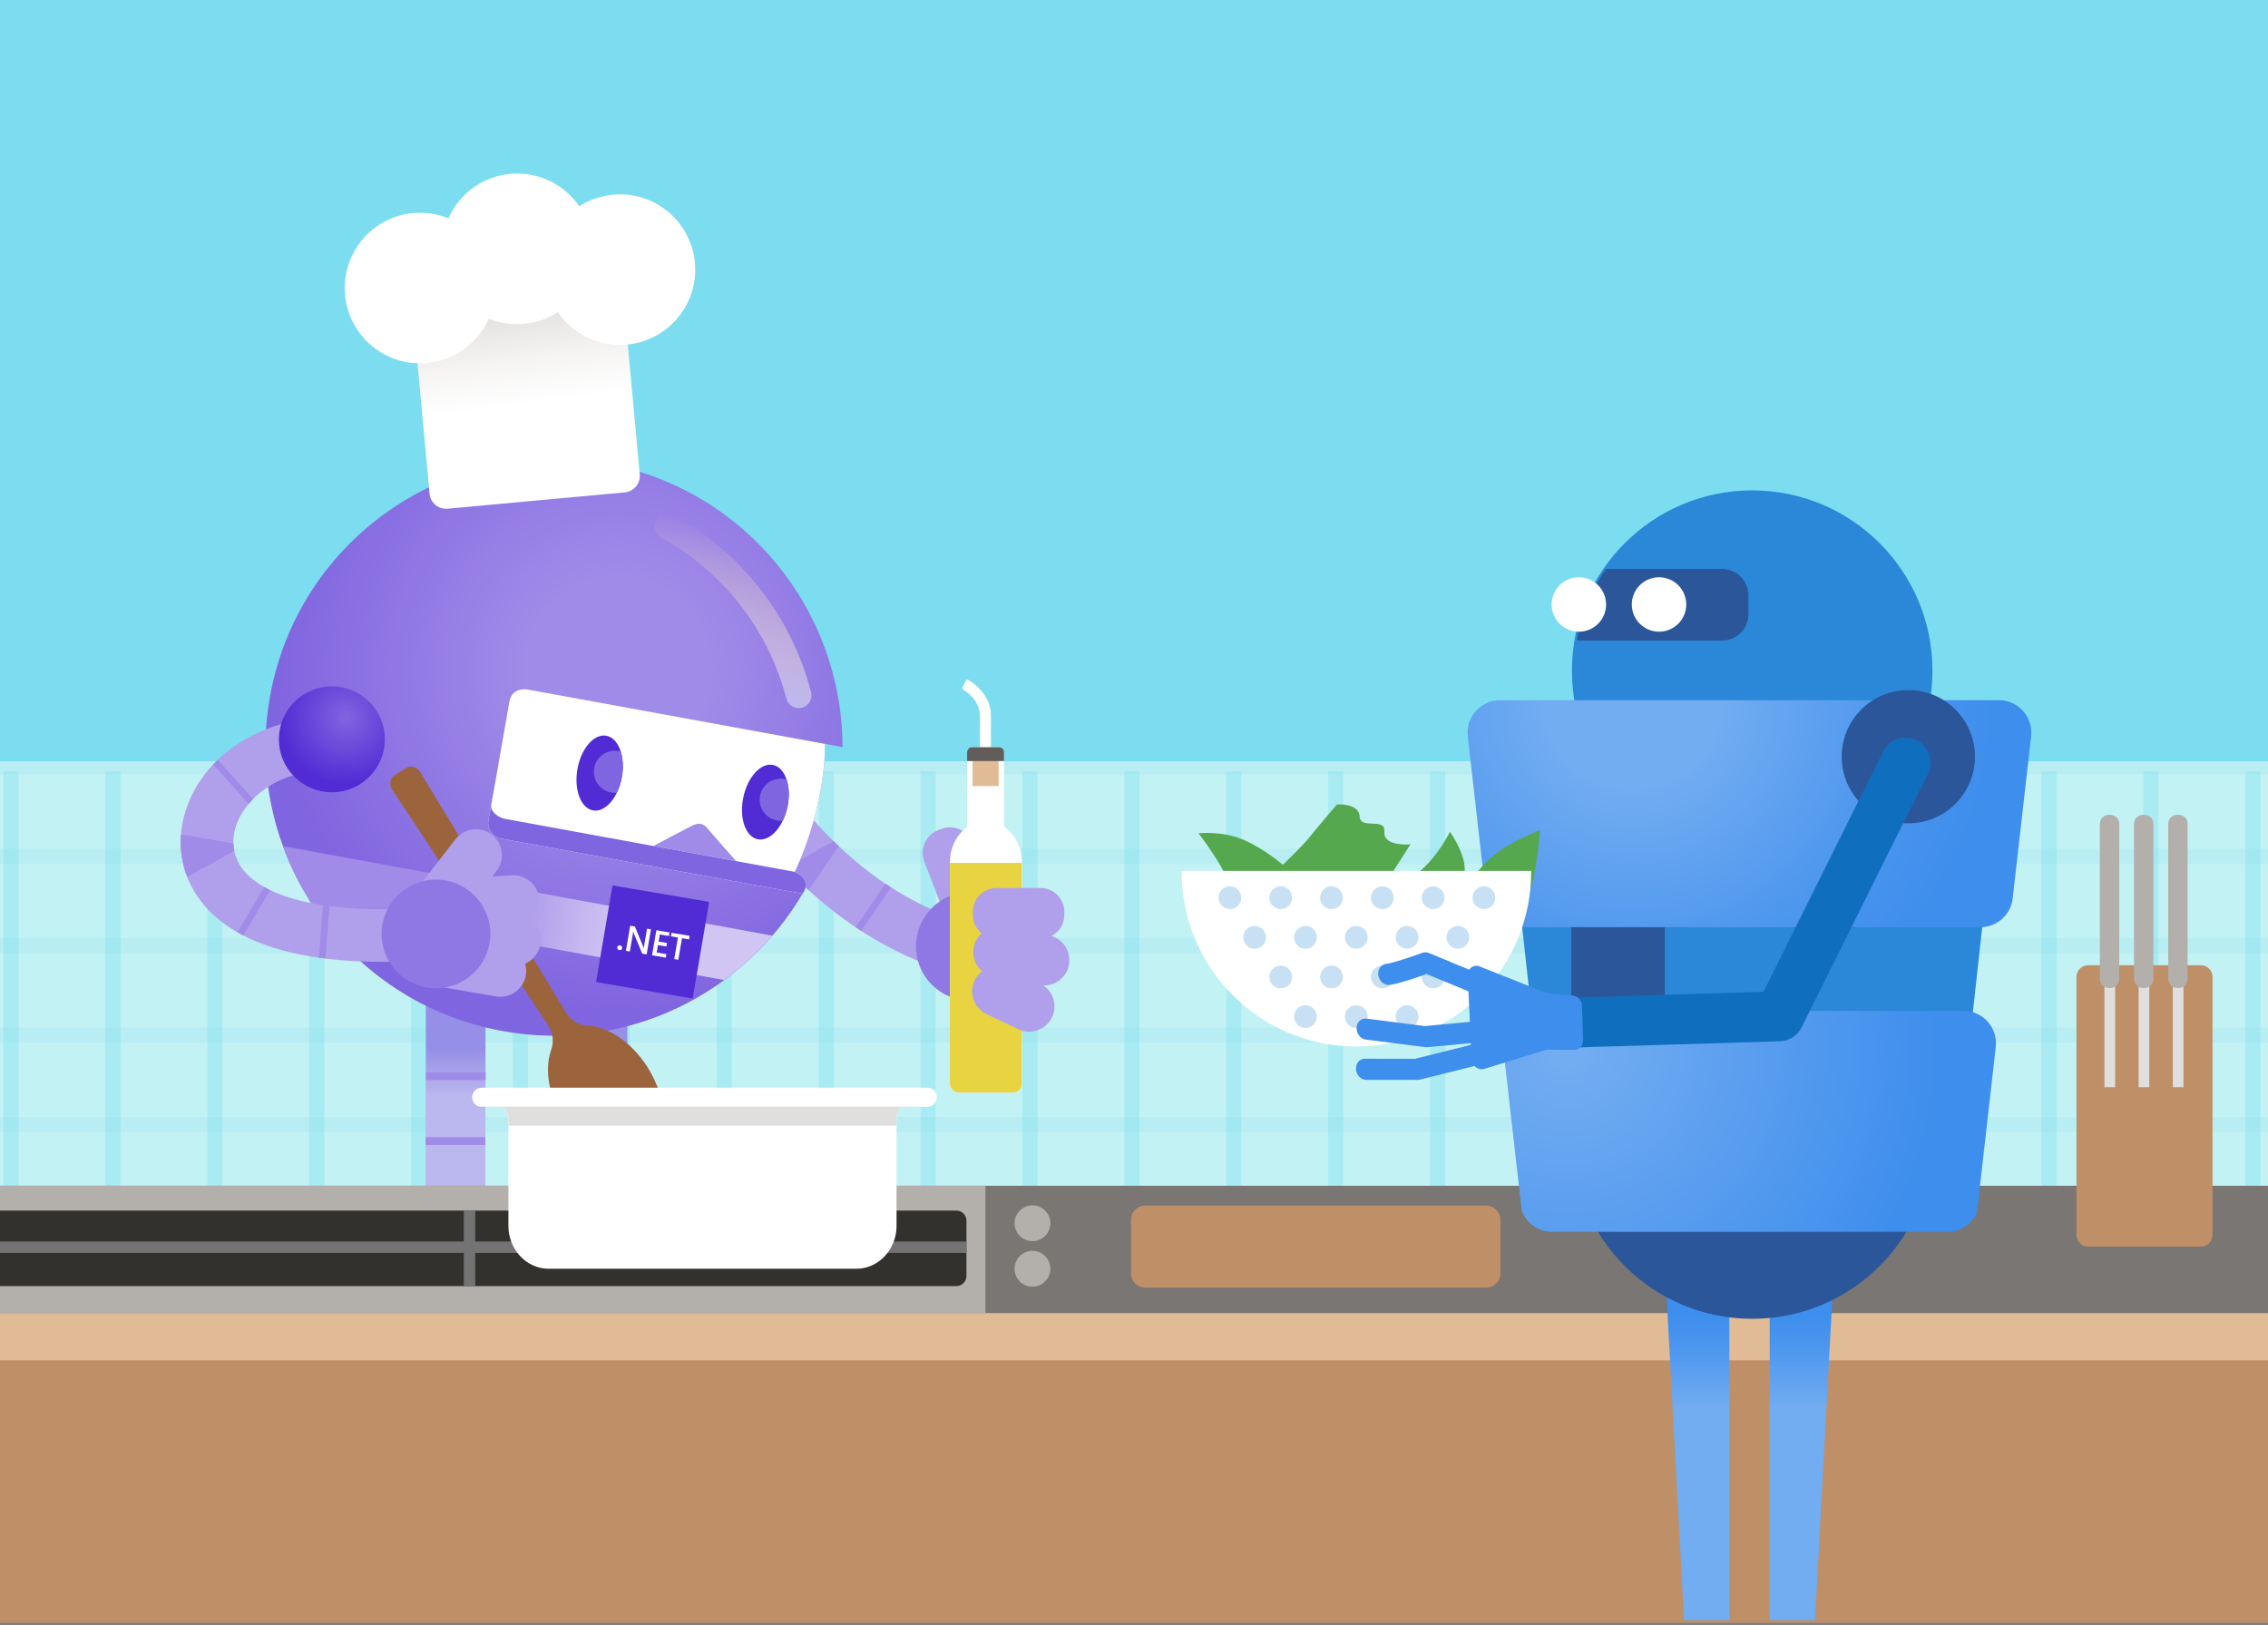 <svg width="896" height="642" viewBox="0 0 896 642" fill="none" xmlns="http://www.w3.org/2000/svg">
<rect x="0" y="0" width="896" height="642" fill="#808080" stroke="none"/>
<g clip-path="url(#clip0)">
<path d="M942.57 -1H-46V496.237H942.57V-1Z" fill="#C3F2F4"/>
<g opacity="0.6">
<path opacity="0.6" d="M4.354 304.715V470.014" stroke="#7BDDEF" stroke-width="6" stroke-miterlimit="10"/>
<path opacity="0.6" d="M44.608 304.715V470.014" stroke="#7BDDEF" stroke-width="6" stroke-miterlimit="10"/>
<path opacity="0.6" d="M84.861 304.715V470.014" stroke="#7BDDEF" stroke-width="6" stroke-miterlimit="10"/>
<path opacity="0.6" d="M125.123 304.715V470.014" stroke="#7BDDEF" stroke-width="6" stroke-miterlimit="10"/>
<path opacity="0.6" d="M165.376 304.715V470.014" stroke="#7BDDEF" stroke-width="6" stroke-miterlimit="10"/>
<path opacity="0.6" d="M205.631 304.715V470.014" stroke="#7BDDEF" stroke-width="6" stroke-miterlimit="10"/>
<path opacity="0.6" d="M245.891 304.715V470.014" stroke="#7BDDEF" stroke-width="6" stroke-miterlimit="10"/>
<path opacity="0.6" d="M286.146 304.715V470.014" stroke="#7BDDEF" stroke-width="6" stroke-miterlimit="10"/>
<path opacity="0.6" d="M326.405 304.715V470.014" stroke="#7BDDEF" stroke-width="6" stroke-miterlimit="10"/>
<path opacity="0.6" d="M366.66 304.715V470.014" stroke="#7BDDEF" stroke-width="6" stroke-miterlimit="10"/>
<path opacity="0.6" d="M406.913 304.715V470.014" stroke="#7BDDEF" stroke-width="6" stroke-miterlimit="10"/>
<path opacity="0.6" d="M447.174 304.715V470.014" stroke="#7BDDEF" stroke-width="6" stroke-miterlimit="10"/>
<path opacity="0.6" d="M487.428 304.715V470.014" stroke="#7BDDEF" stroke-width="6" stroke-miterlimit="10"/>
<path opacity="0.6" d="M527.682 304.715V470.014" stroke="#7BDDEF" stroke-width="6" stroke-miterlimit="10"/>
<path opacity="0.6" d="M567.942 304.715V470.014" stroke="#7BDDEF" stroke-width="6" stroke-miterlimit="10"/>
<path opacity="0.6" d="M608.195 304.715V470.014" stroke="#7BDDEF" stroke-width="6" stroke-miterlimit="10"/>
<path opacity="0.6" d="M648.45 304.715V470.014" stroke="#7BDDEF" stroke-width="6" stroke-miterlimit="10"/>
<path opacity="0.6" d="M688.71 304.715V470.014" stroke="#7BDDEF" stroke-width="6" stroke-miterlimit="10"/>
<path opacity="0.6" d="M728.965 304.715V470.014" stroke="#7BDDEF" stroke-width="6" stroke-miterlimit="10"/>
<path opacity="0.6" d="M769.225 304.715V470.014" stroke="#7BDDEF" stroke-width="6" stroke-miterlimit="10"/>
<path opacity="0.6" d="M809.479 304.715V470.014" stroke="#7BDDEF" stroke-width="6" stroke-miterlimit="10"/>
<path opacity="0.6" d="M849.732 304.715V470.014" stroke="#7BDDEF" stroke-width="6" stroke-miterlimit="10"/>
<path opacity="0.6" d="M889.993 304.715V470.014" stroke="#7BDDEF" stroke-width="6" stroke-miterlimit="10"/>
</g>
<g opacity="0.4">
<path opacity="0.4" d="M-46 302.963H942.853" stroke="#7BDDEF" stroke-width="6" stroke-miterlimit="10"/>
<path opacity="0.4" d="M-46 338.269H942.853" stroke="#7BDDEF" stroke-width="6" stroke-miterlimit="10"/>
<path opacity="0.4" d="M-46 373.576H942.853" stroke="#7BDDEF" stroke-width="6" stroke-miterlimit="10"/>
<path opacity="0.4" d="M-46 408.882H942.853" stroke="#7BDDEF" stroke-width="6" stroke-miterlimit="10"/>
<path opacity="0.4" d="M-46 444.189H942.853" stroke="#7BDDEF" stroke-width="6" stroke-miterlimit="10"/>
</g>
<path d="M942.853 -1H-46V300.703H942.853V-1Z" fill="#7BDDEF"/>
<path d="M241.376 542.187L287.903 542.412C287.903 542.412 298.717 549.672 301.587 554.91C303.783 558.916 303.635 567.903 303.443 571.908C303.391 573.025 302.467 573.898 301.349 573.898L256.472 573.815C255.034 573.809 253.871 572.64 253.884 571.196C253.929 566.227 253.082 555.648 251.207 552.625C248.414 548.125 241.376 542.187 241.376 542.187Z" fill="#D0C5F3"/>
<path d="M227.262 488.476C218.684 518.435 222.19 565.932 222.549 568.442C223.044 571.921 223.512 574.361 228.47 574.361C234.634 574.361 261.095 574.361 261.095 574.361L247.2 490.408L227.262 488.476Z" fill="#8065E0"/>
<path d="M254.622 493.098C256.696 507.798 271.362 528.456 299.153 550.083C302.402 552.612 304.071 555.276 304.071 559.038V571.074C304.071 572.852 302.627 574.296 300.848 574.296H256.24C254.982 574.296 253.961 573.276 253.961 572.018V558.126C253.961 553.799 253.088 551.578 248.644 548.388C237.529 540.415 230.505 513.518 230.28 494.395C230.055 475.265 254.622 493.098 254.622 493.098Z" fill="#A08BE8"/>
<path d="M303.655 556.078C303.924 556.996 304.072 557.966 304.072 559.038V571.074C304.072 572.852 302.627 574.297 300.849 574.297H256.241C254.983 574.297 253.962 573.276 253.962 572.018V558.126C253.962 557.388 253.936 556.707 253.865 556.078H303.655Z" fill="#D0C5F3"/>
<path d="M186.258 542.187L232.785 542.412C232.785 542.412 243.598 549.672 246.469 554.91C248.665 558.916 248.517 567.903 248.324 571.908C248.273 573.025 247.348 573.898 246.231 573.898L201.354 573.815C199.916 573.809 198.753 572.64 198.766 571.196C198.811 566.227 197.964 555.648 196.089 552.625C193.289 548.125 186.258 542.187 186.258 542.187Z" fill="#D0C5F3"/>
<path d="M172.144 488.476C163.566 518.435 167.072 565.932 167.431 568.442C167.926 571.921 168.394 574.361 173.351 574.361C179.516 574.361 205.977 574.361 205.977 574.361L192.082 490.408L172.144 488.476Z" fill="#8065E0"/>
<path d="M199.504 493.098C201.578 507.798 216.244 528.456 244.035 550.083C247.284 552.612 248.953 555.276 248.953 559.038V571.074C248.953 572.852 247.508 574.296 245.73 574.296H201.122C199.864 574.296 198.843 573.276 198.843 572.018V558.126C198.843 553.799 197.97 551.578 193.526 548.388C182.411 540.415 175.386 513.518 175.162 494.395C174.937 475.265 199.504 493.098 199.504 493.098Z" fill="#A08BE8"/>
<path d="M248.537 556.078C248.807 556.996 248.954 557.966 248.954 559.038V571.074C248.954 572.852 247.51 574.297 245.731 574.297H201.117C199.858 574.297 198.838 573.276 198.838 572.018V558.126C198.838 557.388 198.812 556.707 198.741 556.078H248.537Z" fill="#D0C5F3"/>
<path d="M247.849 396.5L247.778 462.118L224.213 462.093L224.284 396.474L247.849 396.5Z" fill="url(#paint0_linear)"/>
<path d="M224.322 436.223L247.907 436.223L247.907 433.148L224.322 433.148L224.322 436.223Z" fill="#A08BE8"/>
<path d="M229.626 461.252H252.196C256.132 461.252 259.317 464.442 259.317 468.371V491.763C259.317 495.698 256.126 498.882 252.196 498.882H229.626C225.69 498.882 222.505 495.691 222.505 491.763V468.371C222.505 464.442 225.696 461.252 229.626 461.252Z" fill="#512BD4"/>
<path d="M191.811 396.5L191.741 471.446L168.169 471.42L168.24 396.474L191.811 396.5Z" fill="url(#paint1_linear)"/>
<path d="M168.28 426.638L191.865 426.638L191.865 423.564L168.28 423.564L168.28 426.638Z" fill="#A08BE8"/>
<path d="M373.819 383.783C350.703 375.958 312.394 358.253 277.637 298.11L295.629 287.717C310.975 314.274 328.749 334.61 348.449 348.168C364.656 359.319 378.981 363.729 388.459 366.649L390.289 367.214L384.118 387.05L382.34 386.498C379.81 385.721 376.952 384.842 373.819 383.783Z" fill="#B09FEB"/>
<path d="M338.033 366.277C338.765 366.765 339.491 367.247 340.216 367.715L351.98 350.518C351.254 350.056 350.529 349.58 349.797 349.086L338.033 366.277Z" fill="#A08BE8"/>
<path d="M310.468 342.821C313.473 345.979 316.459 348.894 319.419 351.596C324.357 344.355 329.77 336.658 331.426 334.315C330.714 333.641 330.007 332.961 329.307 332.267L310.468 342.821Z" fill="#A08BE8"/>
<path d="M313.974 344.471C326.585 317.394 325.955 293.828 325.955 293.828L332.646 295.054L332.832 294.958C332.794 241.035 294.312 193.147 239.36 183.101C177.448 171.783 118.078 212.784 106.758 274.679C95.437 336.575 136.442 395.928 198.361 407.246C247.213 416.175 294.479 392.526 317.807 351.75C318.584 349.972 319.155 346.64 313.974 344.471Z" fill="url(#paint2_radial)"/>
<path d="M317.113 352.951C317.113 352.951 321.313 347.545 313.974 344.477C326.431 317.734 325.968 294.425 325.955 293.86L209.65 272.593C209.65 272.593 202.458 270.513 201.231 277.202C200.005 283.891 196.827 302.847 193 323.762C192.21 328.063 195.356 330.778 198.13 331.285L317.563 353.124C317.28 353.008 317.113 352.951 317.113 352.951Z" fill="white"/>
<path d="M258.155 334.174C258.155 334.174 270.953 327.369 273.431 326.137C275.91 324.898 277.836 325.161 279.525 327.247C281.207 329.34 290.8 340.144 290.8 340.144L258.155 334.174Z" fill="#A08BE8"/>
<path d="M317.113 352.951C317.113 352.951 321.313 347.545 313.973 344.477C313.986 344.451 313.999 344.419 314.012 344.394L199.639 323.486C196.98 322.998 193.847 320.783 194.02 318.151C193.686 320 193.346 321.874 192.999 323.762C192.287 327.665 194.81 330.258 197.353 331.08C197.61 331.157 197.867 331.234 198.13 331.285L205.951 332.717L317.569 353.124C317.28 353.008 317.113 352.951 317.113 352.951Z" fill="#8065E0"/>
<path d="M305.132 369.59L111.824 334.245C114.816 342.41 118.727 350.171 123.453 357.406L286.061 387.134C293.035 382.05 299.443 376.169 305.132 369.59Z" fill="url(#paint3_radial)"/>
<path d="M245.677 306.909C247.108 298.759 244.339 291.463 239.491 290.612C234.643 289.761 229.553 295.678 228.122 303.828C226.69 311.978 229.46 319.274 234.308 320.125C239.156 320.976 244.246 315.059 245.677 306.909Z" fill="#512BD4"/>
<path d="M238.25 297.969C234.442 300.556 233.453 305.736 236.041 309.549C237.8 312.143 240.767 313.427 243.682 313.163C244.587 311.321 245.287 309.203 245.692 306.898C246.34 303.201 246.116 299.683 245.236 296.858C242.937 296.197 240.375 296.518 238.25 297.969Z" fill="#8065E0"/>
<path d="M311.095 318.639C312.768 310.535 310.218 303.16 305.397 302.165C300.577 301.17 295.312 306.932 293.639 315.036C291.965 323.139 294.516 330.515 299.336 331.51C304.157 332.505 309.421 326.742 311.095 318.639Z" fill="#512BD4"/>
<path d="M303.757 309.017C299.949 311.604 298.96 316.784 301.548 320.597C303.32 323.203 306.312 324.487 309.247 324.211C310.056 322.542 310.698 320.661 311.115 318.633C311.937 314.659 311.738 310.865 310.756 307.906C308.451 307.238 305.888 307.566 303.757 309.017Z" fill="#8065E0"/>
<path d="M365.15 340.208L376.895 370.989C378.77 375.906 384.285 378.378 389.204 376.497L390.45 376.022C395.368 374.147 397.84 368.633 395.959 363.716L384.215 332.935C382.34 328.018 376.824 325.546 371.905 327.427L370.66 327.902C365.741 329.783 363.275 335.291 365.15 340.208Z" fill="#B09FEB"/>
<path d="M383.341 395.286C395.203 395.286 404.82 385.673 404.82 373.814C404.82 361.954 395.203 352.341 383.341 352.341C371.479 352.341 361.862 361.954 361.862 373.814C361.862 385.673 371.479 395.286 383.341 395.286Z" fill="#9078E4"/>
<path d="M231.975 405.108C228.508 404.954 225.374 402.97 223.589 399.992L165.902 304.812C164.72 302.841 162.139 302.231 160.2 303.457L156.045 306.089C154.1 307.322 153.554 309.909 154.832 311.822L216.545 405.018C218.465 407.894 218.914 411.514 217.739 414.763C215.036 422.248 216.667 432.859 222.741 442.443C231.41 456.129 245.838 462.535 254.963 456.758C264.087 450.981 264.459 435.202 255.791 421.516C249.472 411.566 240.117 405.467 231.975 405.108Z" fill="#9B643D"/>
<path d="M150.826 379.944C147.358 379.944 143.608 379.861 139.692 379.636C115.304 378.262 97.049 372.465 85.452 362.406C72.514 351.185 68.16 334.919 73.804 318.877C81.092 298.174 102.777 284.154 129.058 283.159L129.842 303.913C108.337 304.728 96.773 316.193 93.402 325.765C91.79 330.354 90.377 339.175 99.065 346.711C106.995 353.586 121.449 357.804 140.86 358.895C156.374 359.768 169.164 358.272 169.293 358.253L171.765 378.878C171.303 378.936 162.711 379.944 150.826 379.944Z" fill="#B09FEB"/>
<path d="M92.535 336.106C92.336 335.105 92.226 334.129 92.201 333.185L71.499 329.597C71.043 335.406 71.878 341.087 73.945 346.39C83.198 341.383 90.383 337.326 92.535 336.106Z" fill="#A08BE8"/>
<path d="M106.705 351.609C105.903 351.224 105.126 350.819 104.387 350.402L93.786 368.261C94.531 368.691 95.302 369.102 96.085 369.506L106.705 351.609Z" fill="#A08BE8"/>
<path d="M130.202 357.926C129.322 357.81 128.461 357.688 127.614 357.56L125.944 378.307C126.798 378.429 127.659 378.545 128.538 378.654L130.202 357.926Z" fill="#A08BE8"/>
<path d="M84.213 301.987L98.211 317.541C98.763 316.887 99.354 316.245 99.983 315.609L86.049 300.132C85.414 300.736 84.81 301.358 84.213 301.987Z" fill="#A08BE8"/>
<path d="M131.107 312.964C142.664 312.964 152.034 303.598 152.034 292.044C152.034 280.49 142.664 271.123 131.107 271.123C119.55 271.123 110.181 280.49 110.181 292.044C110.181 303.598 119.55 312.964 131.107 312.964Z" fill="url(#paint4_radial)"/>
<path d="M183.15 360.84L196.191 344.053C199.633 339.553 198.779 333.115 194.284 329.674C189.783 326.233 183.342 327.087 179.901 331.581L166.525 348.797L183.15 360.84Z" fill="#B09FEB"/>
<path d="M390.745 296.691H387.901C387.483 296.691 387.143 296.357 387.143 295.94C387.143 295.273 387.137 294.554 387.13 293.764C387.111 291.004 387.085 287.569 387.143 283.076C387.22 276.99 382.327 273.517 380.587 272.477C380.247 272.278 380.118 271.855 380.292 271.502L381.525 268.934C381.717 268.536 382.199 268.382 382.578 268.607C384.838 269.91 391.606 274.532 391.497 283.14C391.439 287.589 391.465 291.004 391.484 293.745C391.49 294.541 391.497 295.273 391.497 295.947C391.503 296.351 391.163 296.691 390.745 296.691Z" fill="white"/>
<path d="M403.676 340.247C403.561 334.784 401.108 329.995 397.416 327.132C396.934 326.76 396.652 326.188 396.652 325.585V297.109C396.652 296.024 395.772 295.151 394.693 295.151H384.028C382.943 295.151 382.069 296.03 382.069 297.109V325.752C382.069 326.349 381.8 326.907 381.331 327.28C377.748 330.155 375.372 334.88 375.256 340.247H375.25V340.574C375.25 340.6 375.25 340.619 375.25 340.645C375.25 340.67 375.25 340.69 375.25 340.715V427.877C375.25 429.912 376.9 431.562 378.936 431.562H400.344C402.193 431.562 403.689 430.066 403.689 428.218V340.247H403.676Z" fill="white"/>
<path d="M394.52 298.347H384.239V310.499H394.52V298.347Z" fill="#E0BB95"/>
<path d="M396.652 300.633V297.109C396.652 296.024 395.772 295.151 394.693 295.151H384.028C382.943 295.151 382.069 296.03 382.069 297.109V300.633H396.652Z" fill="#605D5A"/>
<path d="M375.25 340.837V427.877C375.25 429.912 376.9 431.562 378.936 431.562H400.344C402.193 431.562 403.689 430.066 403.689 428.218V340.837H375.25Z" fill="#E8D441"/>
<path d="M411.132 370.745H393.692C388.536 370.745 384.362 366.566 384.362 361.418V360.115C384.362 354.96 388.542 350.787 393.692 350.787H411.132C416.288 350.787 420.462 354.966 420.462 360.115V361.418C420.468 366.572 416.288 370.745 411.132 370.745Z" fill="#B09FEB"/>
<path d="M410.753 389.104L392.755 385.927C387.322 384.97 383.694 379.796 384.651 374.366C385.608 368.935 390.783 365.308 396.216 366.264L414.214 369.442C419.646 370.398 423.274 375.572 422.317 381.003C421.367 386.428 416.185 390.054 410.753 389.104Z" fill="#B09FEB"/>
<path d="M402.361 406.571L389.814 400.614C384.818 398.271 382.673 392.327 385.011 387.339C387.354 382.345 393.3 380.201 398.29 382.537L410.837 388.495C415.832 390.838 417.977 396.782 415.64 401.77C413.296 406.764 407.35 408.908 402.361 406.571Z" fill="#B09FEB"/>
<path d="M241.992 349.752L235.475 387.914L273.647 394.429L280.164 356.268L241.992 349.752Z" fill="#512BD4"/>
<path d="M244.658 375.303C244.388 375.258 244.176 375.129 244.016 374.918C243.855 374.699 243.804 374.468 243.842 374.212C243.887 373.955 244.016 373.749 244.24 373.595C244.459 373.441 244.709 373.39 244.979 373.435C245.255 373.48 245.467 373.614 245.627 373.833C245.788 374.051 245.846 374.289 245.807 374.545C245.762 374.802 245.627 375.001 245.403 375.155C245.178 375.296 244.934 375.348 244.658 375.303Z" fill="white"/>
<path d="M255.471 376.991L253.718 376.689L250.34 368.607C250.257 368.402 250.193 368.197 250.148 367.985L250.109 367.978C250.109 368.197 250.051 368.652 249.929 369.352L248.819 375.855L247.265 375.592L248.96 365.674L250.828 365.995L254.077 373.878C254.219 374.205 254.302 374.43 254.341 374.552L254.366 374.558C254.366 374.289 254.418 373.839 254.527 373.21L255.619 366.816L257.166 367.08L255.471 376.991Z" fill="white"/>
<path d="M263.035 378.281L257.603 377.357L259.298 367.439L264.512 368.331L264.274 369.731L260.665 369.115L260.184 371.92L263.51 372.485L263.272 373.878L259.946 373.313L259.445 376.246L263.272 376.901L263.035 378.281Z" fill="white"/>
<path d="M272.21 371.079L269.43 370.604L267.972 379.122L266.367 378.846L267.825 370.328L265.051 369.853L265.288 368.453L272.448 369.673L272.21 371.079Z" fill="white"/>
<path d="M246.822 194.495L176.825 200.94C173.223 201.274 170.038 198.623 169.704 195.022L163.084 123.208C162.75 119.607 165.402 116.423 169.004 116.089L239.001 109.644C242.603 109.31 245.788 111.961 246.122 115.563L252.742 187.376C253.07 190.977 250.418 194.161 246.822 194.495Z" fill="url(#paint5_linear)"/>
<path d="M242.186 76.892C237.267 77.348 232.74 78.979 228.855 81.476C222.954 72.893 212.713 67.662 201.598 68.682C190.483 69.703 181.371 76.719 177.14 86.239C172.863 84.493 168.112 83.716 163.193 84.166C146.839 85.674 134.799 100.15 136.301 116.506C137.81 132.856 152.29 144.893 168.651 143.391C179.766 142.37 188.878 135.354 193.109 125.834C197.386 127.58 202.137 128.356 207.056 127.907C211.974 127.451 216.501 125.821 220.386 123.324C226.287 131.906 236.529 137.138 247.644 136.118C263.998 134.609 276.038 120.133 274.535 103.777C273.026 87.42 258.547 75.384 242.186 76.892Z" fill="white"/>
<path d="M258.739 207.231C258.444 209.26 259.407 211.346 261.307 212.386C285.701 225.802 303.68 248.963 310.635 275.938C311.328 278.64 314.089 280.264 316.792 279.571C319.496 278.871 321.12 276.117 320.427 273.415C312.786 243.751 293.015 218.279 266.181 203.527C263.735 202.179 260.665 203.071 259.317 205.517C259.015 206.076 258.823 206.653 258.739 207.231Z" fill="url(#paint6_linear)"/>
<path d="M182.431 382.024L203.692 381.523C209.355 381.35 213.805 376.619 213.632 370.957C213.458 365.295 208.726 360.846 203.062 361.02L181.263 361.533L182.431 382.024Z" fill="#B09FEB"/>
<path d="M171.534 368.248L203.338 366.213C208.995 365.898 213.323 361.052 213.009 355.396C212.694 349.741 207.846 345.414 202.189 345.729L169.846 347.796L171.534 368.248Z" fill="#B09FEB"/>
<path d="M174.977 389.965L195.922 393.617C201.509 394.554 206.8 390.78 207.731 385.195C208.668 379.61 204.893 374.321 199.306 373.383L177.828 369.641L174.977 389.965Z" fill="#B09FEB"/>
<path d="M172.234 390.382C184.096 390.382 193.712 380.768 193.712 368.909C193.712 357.05 184.096 347.436 172.234 347.436C160.371 347.436 150.755 357.05 150.755 368.909C150.755 380.768 160.371 390.382 172.234 390.382Z" fill="#9078E4"/>
<path d="M942.686 489.67H-45.833V641H942.686V489.67Z" fill="#BF8F68"/>
<path d="M942.57 468.39H-45.858V518.718H942.57V468.39Z" fill="#797673"/>
<path d="M389.319 468.39H-19.494V518.718H389.319V468.39Z" fill="#B3AFAB"/>
<path d="M942.57 518.718H-45.858V537.34H942.57V518.718Z" fill="#E0BB95"/>
<path d="M377.826 508.023H-7.153C-9.349 508.023 -11.134 506.245 -11.134 504.043V482.179C-11.134 479.983 -9.355 478.199 -7.153 478.199H377.826C380.022 478.199 381.807 479.977 381.807 482.179V504.043C381.807 506.238 380.022 508.023 377.826 508.023Z" fill="#33312D"/>
<path d="M381.807 490.421H187.735V478.199H183.24V490.421H-11.134V494.915H183.24V508.023H187.735V494.915H381.807V490.421Z" fill="#737373"/>
<path d="M366.525 429.662H190.227C188.294 429.662 186.605 431.247 186.547 433.308C186.49 435.439 188.088 437.185 190.079 437.185H197.162C199.203 437.185 200.854 438.944 200.854 441.12V484.214C200.854 493.579 207.981 501.174 216.772 501.174H338.272C347.063 501.174 354.19 493.579 354.19 484.214V441.12C354.19 438.944 355.847 437.185 357.882 437.185H366.384C368.316 437.185 370.005 435.6 370.063 433.539C370.114 431.408 368.516 429.662 366.525 429.662Z" fill="white"/>
<path d="M190.329 437.185H197.161C199.203 437.185 200.853 438.944 200.853 441.12V444.651H354.183V441.12C354.183 438.944 355.833 437.185 357.875 437.185H361.991V437.128H190.329V437.185Z" fill="#E1DFDD"/>
<path d="M587.161 508.607H452.427C449.319 508.607 446.802 506.091 446.802 502.984V481.851C446.802 478.744 449.319 476.228 452.427 476.228H587.161C590.269 476.228 592.786 478.744 592.786 481.851V502.984C592.786 506.091 590.269 508.607 587.161 508.607Z" fill="#BF8F68"/>
<path d="M869.491 492.424H824.929C822.392 492.424 820.331 490.37 820.331 487.828V385.888C820.331 383.353 822.386 381.292 824.929 381.292H869.491C872.028 381.292 874.089 383.346 874.089 385.888V487.828C874.089 490.363 872.028 492.424 869.491 492.424Z" fill="#BF8F68"/>
<path d="M835.594 361.816H831.382V429.45H835.594V361.816Z" fill="#E1DFDD"/>
<path d="M833.719 321.881H833.084C831.145 321.881 829.571 323.454 829.571 325.392V386.768C829.571 388.706 831.145 390.279 833.084 390.279H833.719C835.659 390.279 837.232 388.706 837.232 386.768V325.392C837.232 323.454 835.659 321.881 833.719 321.881Z" fill="#B3AFAB"/>
<path d="M849.104 361.816H844.892V429.45H849.104V361.816Z" fill="#E1DFDD"/>
<path d="M847.229 321.881H846.593C844.654 321.881 843.081 323.454 843.081 325.392V386.768C843.081 388.706 844.654 390.279 846.593 390.279H847.229C849.168 390.279 850.741 388.706 850.741 386.768V325.392C850.741 323.454 849.168 321.881 847.229 321.881Z" fill="#B3AFAB"/>
<path d="M862.608 361.816H858.396V429.45H862.608V361.816Z" fill="#E1DFDD"/>
<path d="M860.733 321.881H860.097C858.158 321.881 856.585 323.454 856.585 325.392V386.768C856.585 388.706 858.158 390.279 860.097 390.279H860.733C862.672 390.279 864.245 388.706 864.245 386.768V325.392C864.245 323.454 862.672 321.881 860.733 321.881Z" fill="#B3AFAB"/>
<path d="M407.883 508.248C411.791 508.248 414.959 505.08 414.959 501.174C414.959 497.267 411.791 494.099 407.883 494.099C403.975 494.099 400.807 497.267 400.807 501.174C400.807 505.08 403.975 508.248 407.883 508.248Z" fill="#B3AFAB"/>
<path d="M407.883 490.273C411.791 490.273 414.959 487.106 414.959 483.199C414.959 479.292 411.791 476.125 407.883 476.125C403.975 476.125 400.807 479.292 400.807 483.199C400.807 487.106 403.975 490.273 407.883 490.273Z" fill="#B3AFAB"/>
<path d="M609.256 329.501C623.799 329.501 635.589 317.714 635.589 303.175C635.589 288.635 623.799 276.849 609.256 276.849C594.712 276.849 582.923 288.635 582.923 303.175C582.923 317.714 594.712 329.501 609.256 329.501Z" fill="#512BD4"/>
<path d="M725.492 483.244H699.133V639.973H717.035L725.492 483.244Z" fill="url(#paint7_linear)"/>
<path d="M683.202 483.244H656.843L665.299 639.973H683.202V483.244Z" fill="url(#paint8_linear)"/>
<path d="M692.223 520.945C731.551 520.945 763.433 489.072 763.433 449.754C763.433 410.437 731.551 378.564 692.223 378.564C652.895 378.564 621.013 410.437 621.013 449.754C621.013 489.072 652.895 520.945 692.223 520.945Z" fill="#2B579A"/>
<path d="M605.77 406.36H778.677L784.322 355.236H600.132L605.77 406.36Z" fill="#2B88D8"/>
<path d="M620.712 402.098L657.691 402.098L657.691 365.129L620.712 365.129L620.712 402.098Z" fill="#2B579A"/>
<path d="M692.223 336.093C731.551 336.093 763.433 304.22 763.433 264.903C763.433 225.585 731.551 193.712 692.223 193.712C652.895 193.712 621.013 225.585 621.013 264.903C621.013 304.22 652.895 336.093 692.223 336.093Z" fill="#2B88D8"/>
<path d="M587.142 354.87L579.86 290.856C578.994 283.249 584.946 276.579 592.606 276.579H789.67C797.331 276.579 803.283 283.249 802.416 290.856L795.135 354.87C794.396 361.354 788.913 366.245 782.389 366.245H599.894C593.364 366.245 587.874 361.347 587.142 354.87Z" fill="url(#paint9_radial)"/>
<path d="M606.565 399.285H775.704C783.364 399.285 789.317 405.955 788.45 413.562L780.995 479.072C778.96 483.54 774.471 486.595 769.328 486.595H613.224C607.715 486.595 602.963 483.103 601.165 478.115L593.819 413.562C592.953 405.949 598.905 399.285 606.565 399.285Z" fill="url(#paint10_radial)"/>
<path d="M680.313 224.73H634.369C628.661 233.063 624.686 242.679 622.946 253.046H680.313C686.066 253.046 690.728 248.386 690.728 242.634V235.136C690.728 229.391 686.066 224.73 680.313 224.73Z" fill="#2B579A"/>
<path d="M655.418 249.528C661.358 249.528 666.174 244.714 666.174 238.776C666.174 232.837 661.358 228.023 655.418 228.023C649.478 228.023 644.663 232.837 644.663 238.776C644.663 244.714 649.478 249.528 655.418 249.528Z" fill="white"/>
<path d="M623.749 249.528C629.689 249.528 634.504 244.714 634.504 238.776C634.504 232.837 629.689 228.023 623.749 228.023C617.808 228.023 612.993 232.837 612.993 238.776C612.993 244.714 617.808 249.528 623.749 249.528Z" fill="white"/>
<path d="M488.019 355.82C486.202 345.228 473.469 329.16 473.469 329.16C473.469 329.16 482.811 328.108 491.165 331.683C499.519 335.259 506.775 341.588 506.775 341.588C506.775 341.588 514.069 334.771 517.518 330.464C520.966 326.156 528.164 317.779 528.164 317.779C528.164 317.779 536.858 317.092 537.153 322.529C537.449 327.966 547.459 322.606 546.926 328.563C546.393 334.521 557.226 333.526 557.226 333.526L546.926 349.587C546.926 349.587 540.602 352.039 552.731 348.637C564.861 345.228 572.804 328.563 572.804 328.563C572.804 328.563 576.399 333.384 578.082 339.309C579.764 345.235 577.298 352.155 577.298 352.155C577.298 352.155 585.729 340.6 592.876 335.772C600.023 330.951 608.364 327.966 608.364 327.966C608.364 327.966 607.169 345.356 604.19 352.148C601.211 358.94 488.019 355.82 488.019 355.82Z" fill="#56A84F"/>
<path d="M466.848 344.008C466.848 344.13 466.842 344.252 466.842 344.374C466.842 382.486 497.747 413.389 535.875 413.389C574.004 413.389 604.909 382.492 604.909 344.374C604.909 344.252 604.902 344.13 604.902 344.008H466.848Z" fill="white"/>
<path d="M485.888 359.094C488.371 359.094 490.383 357.082 490.383 354.6C490.383 352.119 488.371 350.107 485.888 350.107C483.406 350.107 481.394 352.119 481.394 354.6C481.394 357.082 483.406 359.094 485.888 359.094Z" fill="#C7E0F4"/>
<path d="M505.967 359.094C508.449 359.094 510.461 357.082 510.461 354.6C510.461 352.119 508.449 350.107 505.967 350.107C503.484 350.107 501.472 352.119 501.472 354.6C501.472 357.082 503.484 359.094 505.967 359.094Z" fill="#C7E0F4"/>
<path d="M526.039 359.094C528.521 359.094 530.534 357.082 530.534 354.6C530.534 352.119 528.521 350.107 526.039 350.107C523.556 350.107 521.544 352.119 521.544 354.6C521.544 357.082 523.556 359.094 526.039 359.094Z" fill="#C7E0F4"/>
<path d="M546.111 359.094C548.593 359.094 550.606 357.082 550.606 354.6C550.606 352.119 548.593 350.107 546.111 350.107C543.629 350.107 541.616 352.119 541.616 354.6C541.616 357.082 543.629 359.094 546.111 359.094Z" fill="#C7E0F4"/>
<path d="M566.183 359.094C568.666 359.094 570.678 357.082 570.678 354.6C570.678 352.119 568.666 350.107 566.183 350.107C563.701 350.107 561.688 352.119 561.688 354.6C561.688 357.082 563.701 359.094 566.183 359.094Z" fill="#C7E0F4"/>
<path d="M586.257 359.094C588.739 359.094 590.751 357.082 590.751 354.6C590.751 352.119 588.739 350.107 586.257 350.107C583.774 350.107 581.762 352.119 581.762 354.6C581.762 357.082 583.774 359.094 586.257 359.094Z" fill="#C7E0F4"/>
<path d="M495.66 374.751C498.142 374.751 500.155 372.739 500.155 370.257C500.155 367.775 498.142 365.764 495.66 365.764C493.177 365.764 491.165 367.775 491.165 370.257C491.165 372.739 493.177 374.751 495.66 374.751Z" fill="#C7E0F4"/>
<path d="M515.732 374.751C518.214 374.751 520.227 372.739 520.227 370.257C520.227 367.775 518.214 365.764 515.732 365.764C513.25 365.764 511.237 367.775 511.237 370.257C511.237 372.739 513.25 374.751 515.732 374.751Z" fill="#C7E0F4"/>
<path d="M535.805 374.751C538.288 374.751 540.3 372.739 540.3 370.257C540.3 367.775 538.288 365.764 535.805 365.764C533.323 365.764 531.311 367.775 531.311 370.257C531.311 372.739 533.323 374.751 535.805 374.751Z" fill="#C7E0F4"/>
<path d="M555.884 374.751C558.367 374.751 560.379 372.739 560.379 370.257C560.379 367.775 558.367 365.764 555.884 365.764C553.402 365.764 551.39 367.775 551.39 370.257C551.39 372.739 553.402 374.751 555.884 374.751Z" fill="#C7E0F4"/>
<path d="M575.957 374.751C578.439 374.751 580.451 372.739 580.451 370.257C580.451 367.775 578.439 365.764 575.957 365.764C573.474 365.764 571.462 367.775 571.462 370.257C571.462 372.739 573.474 374.751 575.957 374.751Z" fill="#C7E0F4"/>
<path d="M505.967 390.407C508.449 390.407 510.461 388.396 510.461 385.914C510.461 383.432 508.449 381.42 505.967 381.42C503.484 381.42 501.472 383.432 501.472 385.914C501.472 388.396 503.484 390.407 505.967 390.407Z" fill="#C7E0F4"/>
<path d="M526.039 390.407C528.521 390.407 530.534 388.396 530.534 385.914C530.534 383.432 528.521 381.42 526.039 381.42C523.556 381.42 521.544 383.432 521.544 385.914C521.544 388.396 523.556 390.407 526.039 390.407Z" fill="#C7E0F4"/>
<path d="M546.111 390.407C548.593 390.407 550.606 388.396 550.606 385.914C550.606 383.432 548.593 381.42 546.111 381.42C543.629 381.42 541.616 383.432 541.616 385.914C541.616 388.396 543.629 390.407 546.111 390.407Z" fill="#C7E0F4"/>
<path d="M566.183 390.407C568.666 390.407 570.678 388.396 570.678 385.914C570.678 383.432 568.666 381.42 566.183 381.42C563.701 381.42 561.688 383.432 561.688 385.914C561.688 388.396 563.701 390.407 566.183 390.407Z" fill="#C7E0F4"/>
<path d="M515.732 406.064C518.214 406.064 520.227 404.052 520.227 401.571C520.227 399.089 518.214 397.077 515.732 397.077C513.25 397.077 511.237 399.089 511.237 401.571C511.237 404.052 513.25 406.064 515.732 406.064Z" fill="#C7E0F4"/>
<path d="M535.805 406.064C538.288 406.064 540.3 404.052 540.3 401.571C540.3 399.089 538.288 397.077 535.805 397.077C533.323 397.077 531.311 399.089 531.311 401.571C531.311 404.052 533.323 406.064 535.805 406.064Z" fill="#C7E0F4"/>
<path d="M555.884 406.064C558.367 406.064 560.379 404.052 560.379 401.571C560.379 399.089 558.367 397.077 555.884 397.077C553.402 397.077 551.39 399.089 551.39 401.571C551.39 404.052 553.402 406.064 555.884 406.064Z" fill="#C7E0F4"/>
<path d="M753.911 325.225C768.454 325.225 780.244 313.439 780.244 298.9C780.244 284.36 768.454 272.574 753.911 272.574C739.368 272.574 727.578 284.36 727.578 298.9C727.578 313.439 739.368 325.225 753.911 325.225Z" fill="#2B579A"/>
<path d="M600.414 408.317C602 411.861 605.602 414.275 609.724 414.153L703.19 411.315C706.825 411.206 710.106 409.107 711.724 405.852L761.622 305.633C764.05 300.755 762.059 294.83 757.185 292.403C752.305 289.977 746.385 291.96 743.951 296.839L696.686 391.775L609.127 394.432C603.682 394.599 599.399 399.151 599.566 404.594C599.605 405.917 599.907 407.175 600.414 408.317Z" fill="#106EBE"/>
<path d="M544.782 386.241C545.456 387.994 547.113 389.188 548.866 389.047C552.076 388.79 560.141 385.997 563.596 384.758L583.675 393.059C585.697 393.893 587.829 392.834 588.439 390.684C589.043 388.533 587.9 386.119 585.877 385.285L564.495 376.445C563.647 376.099 562.742 376.067 561.926 376.368C557.264 378.082 549.771 380.56 547.716 380.727C545.629 380.894 544.197 382.89 544.512 385.189C544.563 385.561 544.653 385.914 544.782 386.241Z" fill="#3E8EED"/>
<path d="M625.007 397.469L625.411 410.86C625.475 413.029 623.954 414.737 621.963 414.711L611.625 414.596C611.278 414.589 610.938 414.641 610.617 414.743L586.345 422.235C584.008 422.954 581.51 420.944 581.382 418.229L579.834 385.432C579.706 382.659 582.107 380.791 584.554 381.761L610.501 392.089C610.822 392.218 611.156 392.301 611.49 392.333L621.327 393.264C623.324 393.444 624.942 395.305 625.007 397.469Z" fill="#3E8EED"/>
<path d="M535.998 423.743C536.627 425.38 538.129 426.561 539.805 426.561L560.045 426.58C560.327 426.58 560.603 426.542 560.873 426.478L587.36 419.866C589.376 419.359 590.506 417.131 589.884 414.884C589.267 412.683 587.123 411.225 585.1 411.726L559.024 418.235L539.208 418.21C537.102 418.21 535.529 420.071 535.696 422.376C535.728 422.864 535.831 423.319 535.998 423.743Z" fill="#3E8EED"/>
<path d="M536.248 407.855C536.813 409.325 538.091 410.455 539.613 410.648L563.057 413.639C563.313 413.671 563.57 413.678 563.821 413.652L587.688 411.424C589.768 411.232 591.181 409.216 590.834 406.918C590.488 404.62 588.523 402.919 586.442 403.111L562.954 405.307L539.896 402.367C537.783 402.097 536.011 403.734 535.934 406.019C535.915 406.661 536.024 407.284 536.248 407.855Z" fill="#3E8EED"/>
<path d="M168.136 452.278L191.721 452.278L191.721 449.203L168.136 449.203L168.136 452.278Z" fill="#A08BE8"/>
</g>
<defs>
<linearGradient id="paint0_linear" x1="236.03" y1="396.476" x2="236.03" y2="462.118" gradientUnits="userSpaceOnUse">
<stop offset="0.237" stop-color="#958FE7"/>
<stop offset="0.488" stop-color="#BBB7EF"/>
</linearGradient>
<linearGradient id="paint1_linear" x1="179.99" y1="396.476" x2="179.99" y2="471.448" gradientUnits="userSpaceOnUse">
<stop offset="0.237" stop-color="#958FE7"/>
<stop offset="0.488" stop-color="#BBB7EF"/>
</linearGradient>
<radialGradient id="paint2_radial" cx="0" cy="0" r="1" gradientUnits="userSpaceOnUse" gradientTransform="translate(243.959 264.657) scale(197.207 197.153)">
<stop offset="0.186" stop-color="#A08BE8"/>
<stop offset="0.684" stop-color="#8065E0"/>
<stop offset="0.816" stop-color="#8065E0"/>
</radialGradient>
<radialGradient id="paint3_radial" cx="0" cy="0" r="1" gradientUnits="userSpaceOnUse" gradientTransform="translate(148.212 356.447) scale(98.872 98.845)">
<stop offset="0.461" stop-color="#A08BE8"/>
<stop offset="0.527" stop-color="#A793EA"/>
<stop offset="0.835" stop-color="#C5B7F0"/>
<stop offset="1" stop-color="#D0C5F3"/>
</radialGradient>
<radialGradient id="paint4_radial" cx="0" cy="0" r="1" gradientUnits="userSpaceOnUse" gradientTransform="translate(136.698 283.56) scale(26.558 26.55)">
<stop stop-color="#8065E0"/>
<stop offset="1" stop-color="#512BD4"/>
</radialGradient>
<linearGradient id="paint5_linear" x1="212.473" y1="189.748" x2="200.696" y2="100.773" gradientUnits="userSpaceOnUse">
<stop offset="0.337" stop-color="white"/>
<stop offset="0.519" stop-color="#F6F5F4"/>
<stop offset="0.783" stop-color="#E1DFDD"/>
</linearGradient>
<linearGradient id="paint6_linear" x1="284.521" y1="275.453" x2="294.414" y2="207.497" gradientUnits="userSpaceOnUse">
<stop stop-color="#BDB9F0"/>
<stop offset="0.233" stop-color="#CEC3E2" stop-opacity="0.767"/>
<stop offset="0.725" stop-color="#EDD6C9" stop-opacity="0.275"/>
<stop offset="1" stop-color="#F9DDBF" stop-opacity="0"/>
</linearGradient>
<linearGradient id="paint7_linear" x1="712.313" y1="639.975" x2="712.313" y2="483.246" gradientUnits="userSpaceOnUse">
<stop offset="0.537" stop-color="#72ACF1"/>
<stop offset="0.57" stop-color="#69A7F0"/>
<stop offset="0.697" stop-color="#4A95EE"/>
<stop offset="0.768" stop-color="#3E8EED"/>
</linearGradient>
<linearGradient id="paint8_linear" x1="670.023" y1="639.975" x2="670.023" y2="483.246" gradientUnits="userSpaceOnUse">
<stop offset="0.537" stop-color="#72ACF1"/>
<stop offset="0.57" stop-color="#69A7F0"/>
<stop offset="0.697" stop-color="#4A95EE"/>
<stop offset="0.768" stop-color="#3E8EED"/>
</linearGradient>
<radialGradient id="paint9_radial" cx="0" cy="0" r="1" gradientUnits="userSpaceOnUse" gradientTransform="translate(644.876 276.313) scale(172.83 172.783)">
<stop offset="0.204" stop-color="#72ACF1"/>
<stop offset="0.291" stop-color="#69A7F0"/>
<stop offset="0.636" stop-color="#4A95EE"/>
<stop offset="0.828" stop-color="#3E8EED"/>
</radialGradient>
<radialGradient id="paint10_radial" cx="0" cy="0" r="1" gradientUnits="userSpaceOnUse" gradientTransform="translate(618.974 413.484) scale(147.091 147.05)">
<stop offset="0.054" stop-color="#72ACF1"/>
<stop offset="1" stop-color="#3E8EED"/>
</radialGradient>
<clipPath id="clip0">
<rect width="896" height="642" fill="white"/>
</clipPath>
</defs>
</svg>

